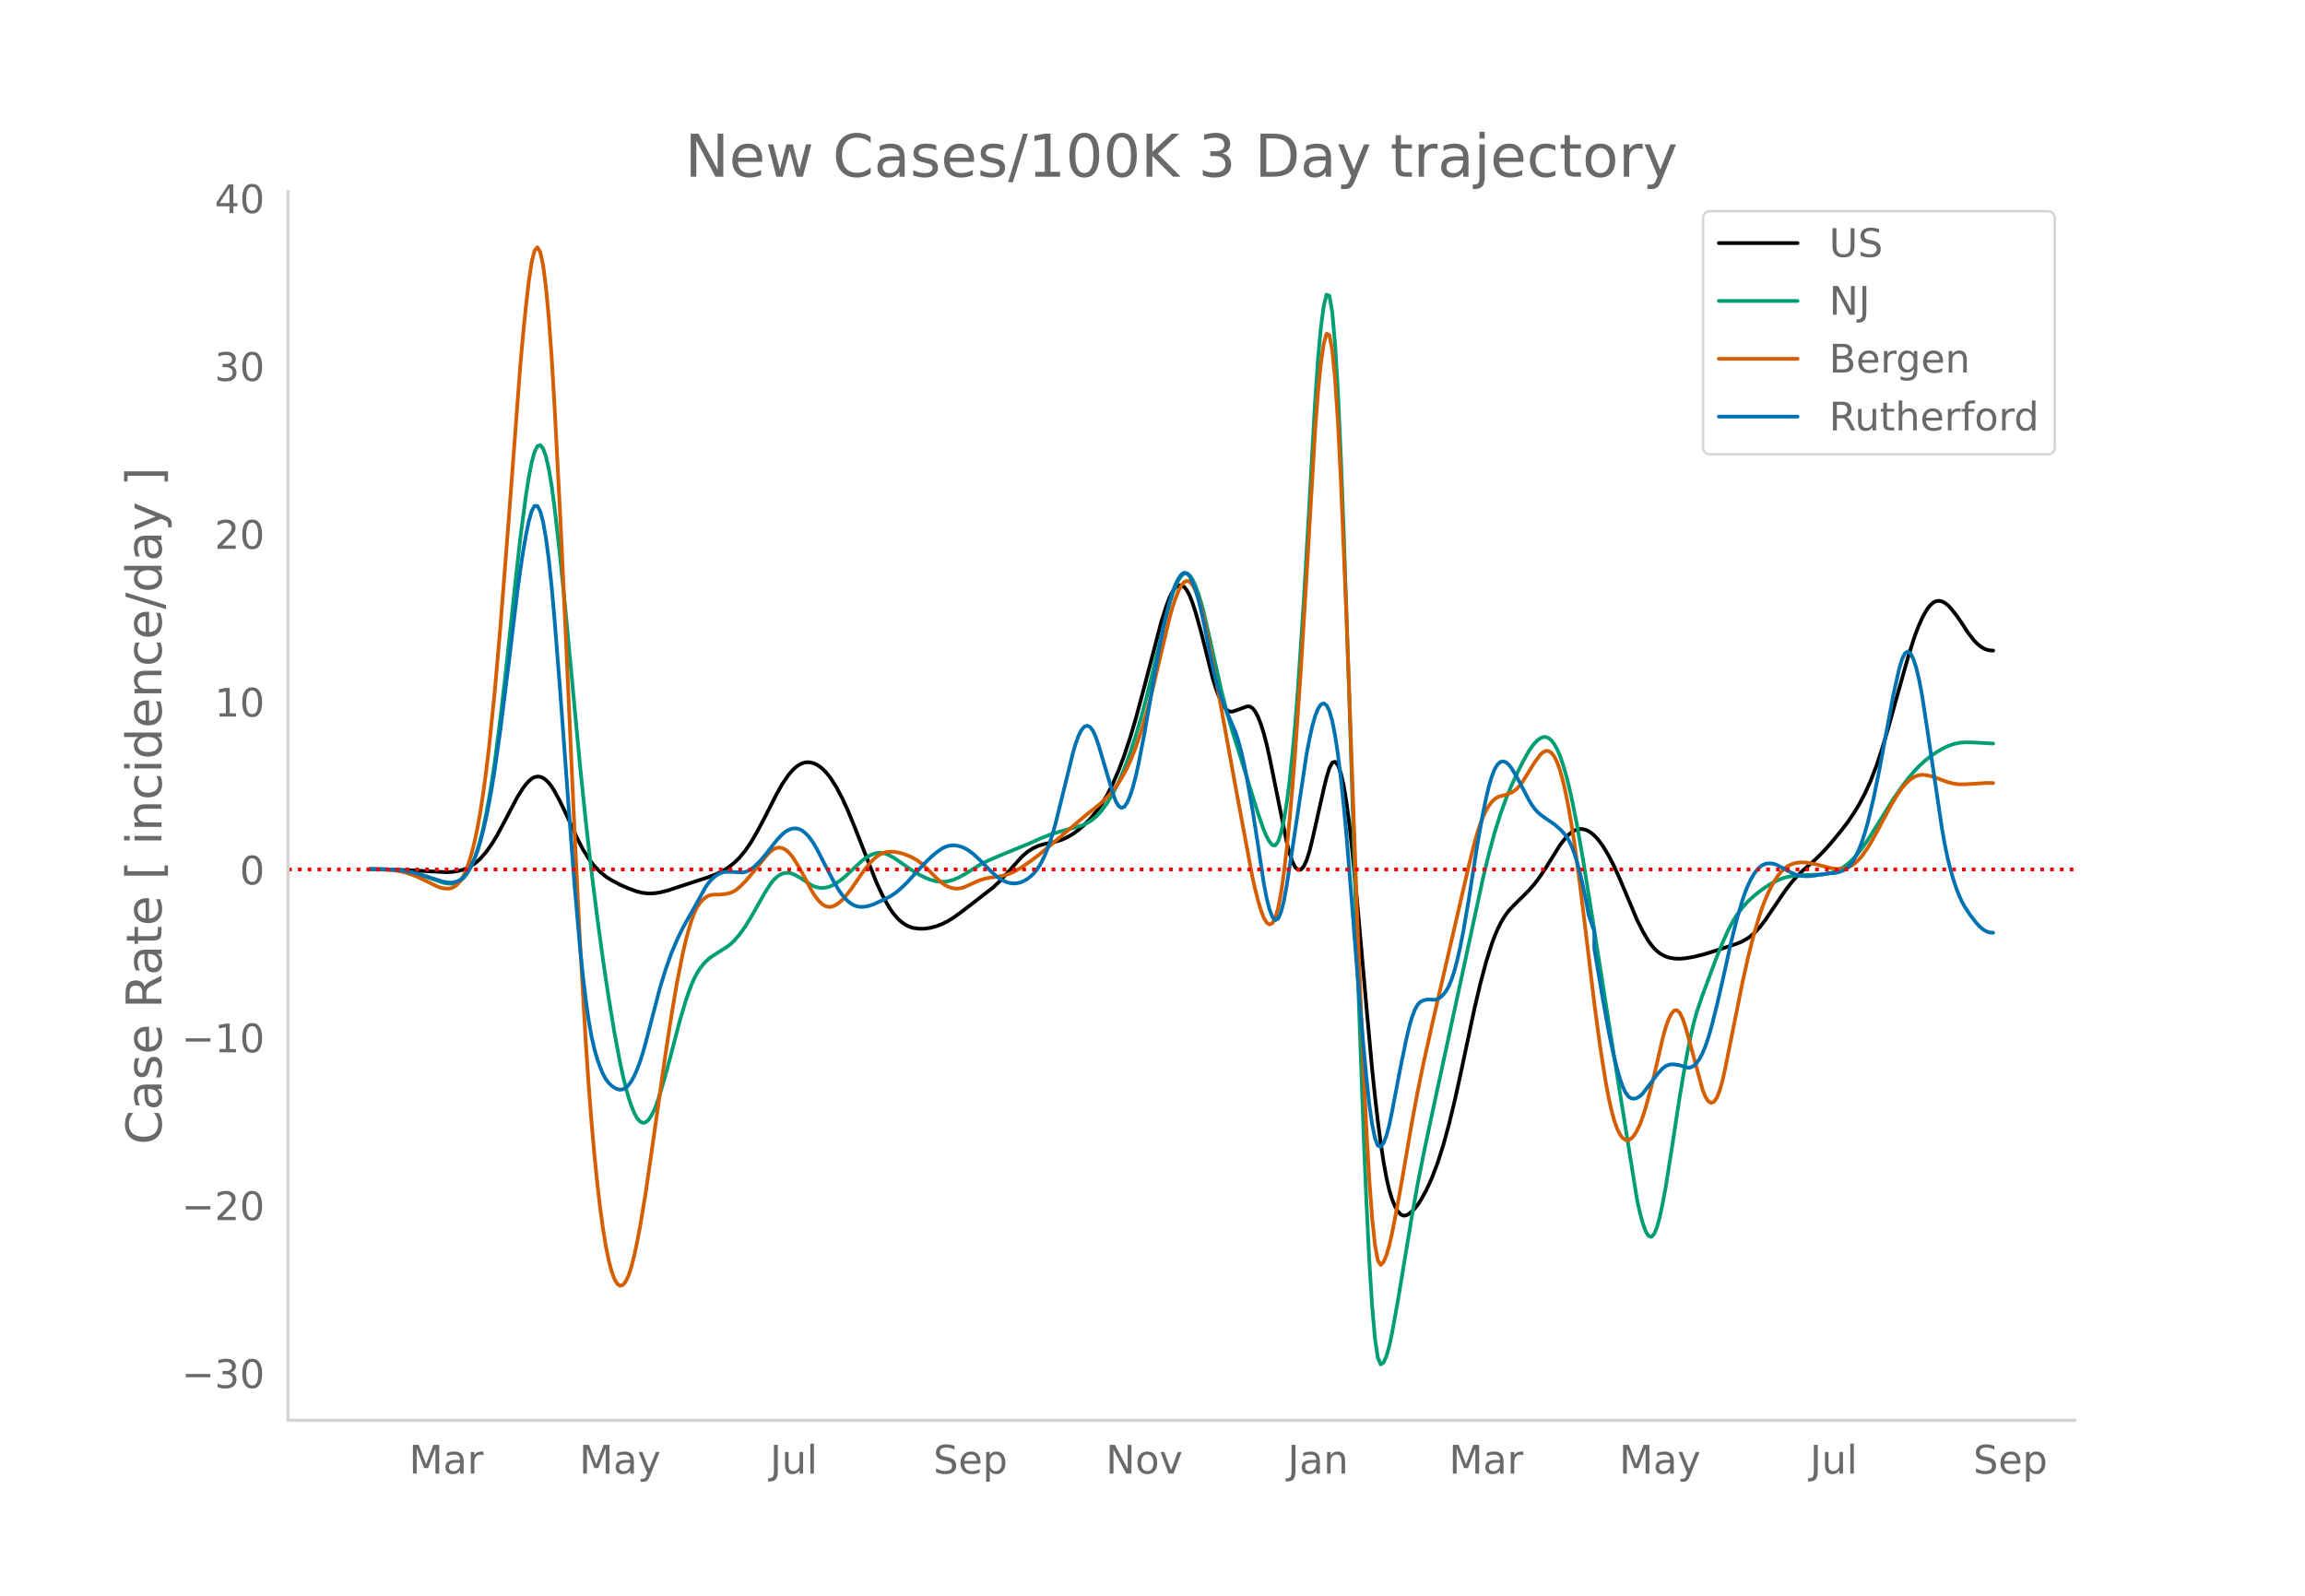 <svg height="864" viewBox="0 0 936 648" width="1248" xmlns="http://www.w3.org/2000/svg" xmlns:xlink="http://www.w3.org/1999/xlink"><defs><style>*{stroke-linecap:butt;stroke-linejoin:round}</style></defs><g id="figure_1"><path d="M0 648h936V0H0z" style="fill:#fff" id="patch_1"/><g id="axes_1"><path d="M117 576.72h725.4V77.76H117z" style="fill:none" id="patch_2"/><path clip-path="url(#p2b158eb14f)" d="m149.973 353.07 10.412.088 6.942.275 13.883.74 2.314-.115 2.314-.331 2.314-.607 2.314-1.019 2.313-1.468 1.157-.927 1.157-1.08 2.314-2.633 2.314-3.254 2.314-3.834 3.47-6.528 4.628-8.797 2.314-3.637 1.157-1.498 1.157-1.271 1.157-.98 1.157-.62 1.157-.251 1.157.117 1.157.476 1.157.824 1.157 1.168 1.157 1.515 1.157 1.841 2.314 4.301 2.313 4.83 4.628 10.104 2.314 4.444 2.314 3.74 2.314 2.986 2.314 2.371 2.314 1.895 2.313 1.477 3.471 1.834 3.471 1.532 3.47 1.26 2.315.534 2.314.231 2.314-.062 2.313-.343 3.471-.878 4.628-1.557 6.942-2.262 4.627-1.513 3.471-1.337 2.314-1.16 2.314-1.436 2.314-1.807 2.314-2.272 2.314-2.805 2.313-3.4 2.314-3.95 3.471-6.553 4.628-9.091 2.314-4.086 2.314-3.4 1.157-1.414 1.156-1.218 1.157-1.007 1.157-.779 1.157-.547 1.157-.317 1.157-.088 1.157.125 1.157.324 1.157.519 1.157.716 1.157.917 1.157 1.122 1.157 1.329 1.157 1.535 2.314 3.666 2.313 4.379 2.314 5.062 2.314 5.597 9.256 23.5 2.314 4.975 2.313 4.27 1.157 1.844 1.157 1.62 1.157 1.392 1.157 1.17 1.157.975 1.157.807 1.157.645 1.157.483 1.157.327 2.314.315 2.314-.032 2.313-.358 2.314-.622 2.314-.876 2.314-1.154 2.314-1.433 3.47-2.486 12.727-9.843 2.314-2.199 2.314-2.453 6.941-7.754 2.314-2.012 2.314-1.48 2.314-1.037 2.314-.683 4.628-.952 2.314-.744 2.313-1.04 2.314-1.36 2.314-1.688 2.314-2.026 2.314-2.37 2.314-2.738 2.314-3.17 2.314-3.842 2.313-4.575 2.314-5.347 2.314-6.157 2.314-6.968 2.314-7.78 3.47-12.932 6.942-26.582 2.314-7.155 1.157-2.925 1.157-2.25 1.157-1.538 1.157-.827 1.157-.108 1.157.649 1.157 1.444 1.157 2.246 1.157 3.01 1.157 3.575 2.314 8.211 4.627 18.485 1.157 3.75 1.157 3.216 1.157 2.667 1.157 2.047 1.157 1.355 1.157.65 1.157.004 2.314-.782 3.47-1.288 1.158-.02 1.156.688 1.157 1.46 1.157 2.23 1.157 2.996 1.157 3.736 1.157 4.45 1.157 5.156 6.942 34.303 1.157 4.57 1.157 3.459 1.157 2.263 1.156 1.067 1.157-.126 1.157-1.306 1.157-2.473 1.157-3.64 1.157-4.697 4.628-20.559 1.157-4.752 1.157-3.805 1.157-2.164 1.157-.382 1.157 1.4 1.157 3.19 1.156 5.032 1.157 6.92 1.157 8.818 1.157 10.596 2.314 24.082 3.471 39.444 2.314 25.35 1.157 11.083 1.157 9.978 1.157 8.857 1.157 7.655 1.157 6.37 1.156 5.072 1.157 3.818 1.157 2.8 1.157 2.02 1.157 1.285 1.157.551 1.157-.144 1.157-.643 1.157-.947 1.157-1.212 1.157-1.476 1.157-1.737 2.314-4.173 2.314-5.046 2.313-6.08 2.314-7.283 2.314-8.463 2.314-9.531 2.314-10.547 5.785-27.231 2.313-9.8 2.314-8.696 2.314-7.376 1.157-3.113 1.157-2.727 1.157-2.352 1.157-2.034 1.157-1.771 1.157-1.52 2.314-2.453 5.784-5.707 2.314-2.662 2.314-3.083 2.314-3.487 5.785-9.304 2.314-2.94 1.157-1.2 1.156-.952 1.157-.697 1.157-.441 1.157-.187 1.157.06 1.157.302 1.157.54 1.157.776 1.157 1 1.157 1.208 1.157 1.416 1.157 1.622 2.314 3.836 2.314 4.518 2.313 5.16 6.942 16.5 2.314 4.64 2.314 3.893 1.157 1.609 1.157 1.37 1.157 1.131 1.157.9 1.156.71 1.157.555 1.157.41 2.314.434 2.314.095 2.314-.192 3.47-.618 3.472-.841 4.627-1.399 9.256-3.047 2.314-.969 2.314-1.356 2.313-1.834 2.314-2.422 2.314-3.027 4.628-6.844 3.47-5.12 2.315-3.022 2.314-2.652 2.313-2.267 5.785-5.128 3.47-3.558 3.472-3.96 3.47-4.271 2.314-3.049 2.314-3.4 2.314-3.804 2.314-4.384 2.314-5.144 2.314-6.002 2.314-6.951 2.314-7.791 4.627-16.628 3.471-12.301 2.314-7.42 1.157-3.267 1.157-2.925 1.157-2.582 1.157-2.231 1.157-1.844 1.157-1.419 1.157-.985 1.157-.553 1.156-.13 1.157.243 1.157.566 1.157.88 1.157 1.176 2.314 2.897 2.314 3.342 2.314 3.577 2.314 3.037 1.157 1.243 1.157 1.057 1.157.857 1.156.641 1.157.424 1.157.206 1.157.049h0" style="fill:none;stroke:#000;stroke-linecap:round;stroke-width:1.5" id="line2d_1"/><path clip-path="url(#p2b158eb14f)" d="m149.973 352.883 6.941.096 4.628.33 3.47.508 3.472.782 3.47 1.075 8.1 2.79 2.313.367 1.157.003 1.157-.197 1.157-.41 1.157-.64 1.157-.97 1.157-1.4 1.157-1.847 1.156-2.296 1.157-2.766 1.157-3.352 1.157-4.051 1.157-4.774 1.157-5.495 1.157-6.223 1.157-6.98 1.157-7.763 2.314-17.857 2.314-20.08 3.47-32.486 2.314-20.841 2.314-17.447 1.157-7.33 1.157-5.96 1.157-4.175 1.157-2.306 1.157-.442 1.157 1.403 1.157 3.229 1.157 5.051 1.157 6.874 1.157 8.6 2.314 20.471 2.313 23.269 5.785 61.77 2.314 22.325 2.314 20.352 2.314 18.463 2.314 16.968 2.314 15.566 2.313 14.009 2.314 12.28 1.157 5.38 1.157 4.76 1.157 4.118 1.157 3.48 1.157 2.826 1.157 2.115 1.157 1.341 1.157.556 1.157-.228 1.157-1 1.157-1.692 1.157-2.31 1.156-2.914 1.157-3.48 2.314-7.94 2.314-8.657 3.47-13.317 2.315-7.74 1.157-3.456 1.157-3.103 1.157-2.679 1.157-2.24 1.157-1.823 1.156-1.506 1.157-1.292 1.157-1.097 1.157-.904 6.942-4.457 1.157-.954 1.157-1.1 2.314-2.665 2.314-3.243 2.313-3.78 5.785-10.19 2.314-3.539 1.157-1.405 1.157-1.11 1.157-.821 1.157-.55 1.157-.296 1.157-.047 1.157.2 1.156.434 2.314 1.24 2.314 1.47 2.314 1.53 1.157.577 1.157.401 1.157.226 1.157.062 1.157-.095 1.157-.249 1.157-.403 1.157-.552 2.313-1.454 2.314-1.844 3.471-3.272 3.471-3.227 2.314-1.651 1.157-.616 1.157-.472 1.157-.31 1.157-.125 1.157.06 1.156.247 1.157.425 2.314 1.217 2.314 1.557 4.628 3.251 3.47 2.11 2.315 1.164 2.313.934 2.314.603 2.314.233 2.314-.196 2.314-.635 2.314-1 2.314-1.286 5.784-3.6 3.471-1.798 3.471-1.52 13.883-5.724 4.628-2.065 3.47-1.354 3.472-1.098 9.255-2.576 2.314-1.064 1.157-.68 1.157-.827 1.157-.984 1.157-1.142 1.157-1.308 2.314-3.14 2.313-3.848 2.314-4.614 2.314-5.442 2.314-6.265 2.314-7.059 2.314-7.853 2.314-8.692 3.47-14.433 3.471-14.36 2.314-8.816 1.157-3.65 1.157-3.025 1.157-2.397 1.157-1.746 1.157-.973 1.157-.078 1.157.841 1.157 1.735 1.157 2.503 1.157 3.143 1.157 3.76 1.157 4.373 2.313 10.152 4.628 20.58 2.314 9.335 2.314 7.904 4.628 14.702 5.784 18.596 2.314 6.685 1.157 2.63 1.157 2.035 1.157 1.342 1.157.142 1.157-1.56 1.157-3.367 1.157-5.17 1.157-6.988 1.157-8.87 1.157-10.816 1.157-12.775 1.156-14.734 2.314-34.84 2.314-40.148 2.314-41.547 1.157-16.618 1.157-12.714 1.157-8.81 1.157-4.696 1.157.456 1.157 6.647 1.157 13.047 1.157 19.447 1.157 25.541 1.156 30.108 2.314 69.025 3.471 112.351 2.314 64.002 1.157 27.784 1.157 23.753 1.157 18.58 1.157 13.177 1.157 7.776 1.157 2.701 1.157-.742 1.157-2.55 1.156-4.033 1.157-5.41 2.314-12.829 3.471-20.936 2.314-13.982 2.314-12.84 2.314-11.757 3.47-16.41 6.942-32.151 13.883-64.19 2.314-9.592 2.314-8.523 2.314-7.385 2.314-6.398 2.314-5.572 2.314-4.98 2.314-4.614 2.313-4.136 1.157-1.72 1.157-1.446 1.157-1.172 1.157-.88 1.157-.498 1.157-.022 1.157.47 1.157.975 1.157 1.525 1.157 2.126 1.157 2.736 1.157 3.347 1.157 3.947 1.157 4.506 1.156 5.019 2.314 11.553 2.314 13.354 3.471 21.665 8.099 51.595 10.412 65.151 1.157 5.219 1.157 4.24 1.157 3.213 1.157 1.932 1.157.402 1.157-1.18 1.157-2.761 1.157-4.271 1.156-5.426 1.157-6.227 2.314-14.552 3.471-22.696 2.314-13.643 1.157-6.166 1.157-5.524 1.157-4.85 1.157-4.176 2.314-6.778 5.784-15.515 2.314-5.652 2.314-5.149 2.314-4.328 1.157-1.827 2.314-3.051 2.314-2.522 2.313-2.108 2.314-1.869 2.314-1.669 2.314-1.45 2.314-1.208 2.314-.956 2.314-.664 2.314-.39 3.47-.287 8.099-.255 2.314-.329 2.314-.603 2.314-1.015 2.314-1.46 2.313-1.94 2.314-2.446 2.314-2.93 2.314-3.316 3.47-5.492 6.942-11.214 3.471-5.003 2.314-3.031 2.314-2.77 2.314-2.456 2.314-2.13 2.314-1.845 2.314-1.605 2.313-1.364 2.314-1.122 2.314-.864 2.314-.542 2.314-.208 3.47.053 8.1.453h0" style="fill:none;stroke:#009e73;stroke-linecap:round;stroke-width:1.5" id="line2d_2"/><path clip-path="url(#p2b158eb14f)" d="m149.973 352.937 5.784.098 3.471.28 3.471.552 2.314.576 2.314.749 2.314.927 4.627 2.226 3.471 1.69 1.157.4 1.157.268 1.157.134 1.157-.017 1.157-.261 1.157-.597 1.157-.951 1.157-1.335 1.157-1.86 1.157-2.528 1.157-3.224 1.156-3.922 1.157-4.647 1.157-5.517 1.157-6.532 1.157-7.576 1.157-8.62 1.157-9.661 2.314-22.43 2.314-26.504 3.47-44.709 4.628-61.52 1.157-12.902L213.604 124l1.157-9.99 1.157-7.672 1.157-4.576 1.157-1.322 1.157 1.958 1.157 5.368 1.157 8.908 1.157 12.475 1.157 16.04 1.157 19.405 2.314 44.857 2.313 49.62 3.471 77.816 2.314 46.653 2.314 40.143 1.157 17.086 1.157 15.075 1.157 13.113 1.157 11.4 1.157 9.939 1.157 8.525 1.157 7.113 1.157 5.718 1.156 4.415 1.157 3.204 1.157 2.01 1.157.825 1.157-.31 1.157-1.396 1.157-2.474 1.157-3.55 1.157-4.589 1.157-5.424 1.157-6.058 2.314-13.9 3.47-24.114 4.628-32.58 2.314-15.019 2.314-13.747 2.314-11.675 1.157-4.985 1.157-4.407 1.157-3.786 1.157-3.118 1.157-2.442 1.157-1.797 1.156-1.31 1.157-.979 1.157-.679 1.157-.38 1.157-.11 2.314-.017 2.314-.237 1.157-.225 1.157-.359 1.157-.553 1.157-.76 1.157-.956 2.314-2.303 2.313-2.661 5.785-7.167 1.157-1.315 1.157-1.125 1.157-.81 1.157-.47 1.157-.13 1.157.217 1.157.565 1.157.913 1.157 1.262 1.156 1.591 2.314 3.767 2.314 4.216 2.314 4.398 1.157 1.925 1.157 1.659 1.157 1.385 1.157 1.073 1.157.723 1.157.364 1.157.007 1.157-.337 1.157-.616 1.156-.829 1.157-1.027 1.157-1.226 2.314-2.96 3.471-5.057 2.314-3.295 2.314-2.77 1.157-1.177 1.157-1.009 1.157-.813 1.157-.611 1.156-.41 1.157-.218 2.314-.027 2.314.373 2.314.693 2.314.94 2.314 1.225 2.314 1.692 2.314 2.187 3.47 3.493 2.314 2.049 1.157.808 1.157.634 1.157.46 1.157.286 1.157.117 1.157-.05 1.157-.216 1.157-.381 5.784-2.637 2.314-.728 2.314-.452 3.471-.43 2.314-.515 2.314-.762 2.314-1.094 2.313-1.408 3.471-2.383 3.471-2.624 4.628-3.81 15.04-12.765 4.628-3.662 2.314-2.076 2.314-2.405 2.313-2.81 2.314-3.504 2.314-4.277 1.157-2.473 2.314-5.77 2.314-6.89 2.314-8.01 2.314-9.112 6.941-29.154 1.157-4.075 1.157-3.465 1.157-2.854 1.157-2.216 1.157-1.439 1.157-.525 1.157.416 1.157 1.346 1.157 2.214 1.157 3.02 1.157 3.812 1.157 4.606 2.313 11.163 3.471 18.51 6.942 38.155 6.941 37.188 1.157 5.068 1.157 4.504 1.157 3.888 1.157 3.02 1.157 1.899 1.157.725 1.157-.515 1.157-2.095 1.157-4.017 1.157-6.005 1.157-7.994 1.157-9.94 1.157-11.674 1.157-13.193 1.157-14.67 2.313-33.7 2.314-37.94 3.471-58.948 1.157-15.387 1.157-11.69 1.157-7.99 1.157-4.125 1.157.569 1.157 6.092 1.157 11.783 1.157 17.472 1.157 22.87 2.313 56.1 2.314 64.765 2.314 64.366 2.314 55.193 1.157 23.819 1.157 20.26 1.157 15.729 1.157 11 1.157 6.274 1.157 1.836 1.157-1.15 1.157-2.681 1.156-3.924 1.157-5.084 2.314-11.976 2.314-13.028 3.471-20.238 2.314-12.352 2.314-11.32 3.47-15.559 6.942-30.068 8.099-35.025 2.314-9.295 1.157-4.005 1.156-3.47 1.157-2.934 1.157-2.41 1.157-1.948 1.157-1.544 1.157-1.151 1.157-.76 1.157-.408 2.314-.574 2.314-.932 1.157-.721 1.157-1.008 1.157-1.311 1.157-1.615 4.627-7.503 2.314-3.113 1.157-1.101 1.157-.519 1.157.105 1.157.752 1.157 1.516 1.157 2.395 1.157 3.3 1.157 4.203 1.157 5.095 1.157 5.927 1.156 6.698 1.157 7.457 2.314 17.143 3.471 28.655 2.314 19.318 2.314 17.255 2.314 14.639 1.157 6.173 1.157 5.23 1.157 4.262 1.156 3.29 1.157 2.342 1.157 1.499 1.157.759 1.157.041 1.157-.665 1.157-1.315 1.157-1.91 1.157-2.493 1.157-3.076 1.157-3.636 2.314-8.477 2.314-9.7 2.313-10.123 1.157-4.156 1.157-3.294 1.157-2.401 1.157-1.356 1.157-.159 1.157 1.07 1.157 2.3 1.157 3.431 2.314 8.354 4.628 17.105 1.157 2.905 1.156 1.804 1.157.694 1.157-.463 1.157-1.665 1.157-2.877 1.157-4.09 1.157-5.197 6.942-34.626 2.314-10.358 2.313-9.154 2.314-7.769 1.157-3.348 1.157-2.996 1.157-2.677 1.157-2.387 1.157-2.106 1.157-1.823 1.157-1.545 1.157-1.286 1.157-1.047 1.157-.812 1.157-.586 1.157-.41 1.157-.285 1.157-.166 2.313.011 2.314.327 2.314.495 5.785 1.484 2.314.33 2.314-.055 1.157-.183 1.156-.338 1.157-.538 1.157-.749 1.157-.958 1.157-1.167 1.157-1.361 2.314-3.268 2.314-3.908 3.47-6.447 3.472-6.612 2.313-3.888 2.314-3.35 1.157-1.395 1.157-1.19 1.157-.982 1.157-.774 1.157-.565 1.157-.356 1.157-.146 1.157.052 2.314.458 2.314.735 4.627 1.723 2.314.584 2.314.3 2.314.003 9.255-.547 2.314.04h0" style="fill:none;stroke:#d55e00;stroke-linecap:round;stroke-width:1.5" id="line2d_3"/><path clip-path="url(#p2b158eb14f)" d="m149.973 352.901 6.941.09 4.628.308 3.47.474 3.472.728 3.47.999 8.1 2.573 2.313.327 1.157-.006 1.157-.194 1.157-.391 1.157-.608 1.157-.916 1.157-1.316 1.157-1.733 1.156-2.15 1.157-2.588 1.157-3.13 1.157-3.772 1.157-4.437 1.157-5.101 1.157-5.768 1.157-6.45 1.157-7.15 2.314-16.358 3.47-27.61 3.471-28.775 1.157-8.536 1.157-7.592 1.157-6.646 1.157-5.604 1.157-4.078 1.157-2.065 1.157.044 1.157 2.162 1.157 4.327 1.157 6.54 1.157 8.762 1.157 10.983 1.157 13.058 2.314 29.397 3.47 47.605 2.314 30.772 2.314 26.293 1.157 11.205 1.157 9.677 1.157 8.116 1.157 6.554 1.157 5.073 1.157 3.994 1.157 3.318 1.157 2.723 1.157 2.127 1.157 1.558 1.156 1.125 1.157.827 1.157.556 1.157.265 1.157-.123 1.157-.61 1.157-1.117 1.157-1.624 1.157-2.128 1.157-2.626 1.157-3.118 1.157-3.607 1.157-4.097 5.784-22.224 2.314-7.556 2.314-6.495 2.314-5.499 2.314-4.784 2.314-4.163 2.314-4.039 4.627-8.421 1.157-1.627 1.157-1.355 1.157-1.088 1.157-.851 1.157-.642 1.157-.437 1.157-.234 2.314.014 4.628.252 1.157-.223 1.156-.447 1.157-.67 1.157-.884 2.314-2.235 2.314-2.708 4.628-5.923 2.314-2.471 1.157-.939 1.157-.705 1.157-.472 1.156-.233 1.157.029 1.157.315 1.157.607 1.157.898 1.157 1.186 1.157 1.456 1.157 1.708 1.157 1.957 3.47 6.755 3.472 6.638 2.313 3.87 1.157 1.603 1.157 1.377 1.157 1.15 1.157.918 1.157.684 1.157.449 1.157.223 1.157.045 1.157-.085 1.157-.206 2.314-.764 4.627-2.109 2.314-1.193 2.314-1.578 2.314-1.997 2.314-2.284 3.47-3.835 3.472-3.73 2.313-2.279 2.314-1.997 2.314-1.625 1.157-.586 1.157-.414 1.157-.242 1.157-.072 1.157.083 1.157.224 1.157.363 1.157.5 1.157.64 2.314 1.67 2.313 2.167 4.628 4.66 2.314 2.11 1.157.878 1.157.733 1.157.588 1.157.441 1.157.288 1.157.125 1.157-.037 1.157-.202 1.156-.367 1.157-.535 1.157-.704 1.157-.873 1.157-1.057 1.157-1.318 1.157-1.658 1.157-2.012 1.157-2.367 1.157-2.734 1.157-3.171 1.157-3.674 1.157-4.192 6.941-28.137 1.157-3.953 1.157-3.12 1.157-2.217 1.157-1.316 1.157-.406 1.157.539 1.157 1.522 1.157 2.512 1.157 3.418 5.784 19.441 1.157 3.14 1.157 2.015 1.157.79 1.157-.436 1.157-1.629 1.157-2.664 1.157-3.542 1.157-4.386 1.157-5.187 2.314-11.883 2.314-13.165 3.47-20.33 2.314-11.45 1.157-4.969 1.157-4.38 1.157-3.713 1.157-3.026 1.157-2.342 1.157-1.627 1.157-.767 1.157.24 1.157 1.274 1.157 2.283 1.157 3.154 1.157 3.89 1.157 4.599 1.157 5.307 3.47 17.26 1.157 4.78 1.157 4.145 1.157 3.546 2.314 6.017 3.47 8.093 1.158 3.51 1.157 4.26 1.157 5.01 1.157 5.731 2.313 13.094 2.314 14.826 2.314 15.25 1.157 6.02 1.157 4.522 1.157 2.99 1.157 1.275 1.157-.62 1.157-2.552 1.157-4.482 1.157-6.268 2.314-14.964 5.784-38.584 1.157-6.086 1.157-5.188 1.157-4.14 1.157-2.944 1.157-1.717 1.157-.491 1.157.784 1.157 2.303 1.157 4.065 1.157 5.877 1.157 7.689 1.157 9.462 1.156 11.047 1.157 12.443 2.314 28.786 2.314 30.02 2.314 27.23 1.157 12.348 1.157 10.673 1.157 8.222 1.157 5.615 1.157 3.008 1.157.504 1.157-1.483 1.157-2.95 1.156-4.316 1.157-5.552 3.471-18.156 2.314-11.231 1.157-4.918 1.157-4.013 1.157-3.04 1.157-2.07 1.157-1.16 1.157-.566 1.157-.285 1.157-.067 2.313.118 1.157-.32 1.157-.707 1.157-1.093 1.157-1.513 1.157-2.1 1.157-2.85 1.157-3.638 1.157-4.423 1.157-5.19 1.157-5.874 2.314-13.513 3.47-22.253 2.314-12.786 1.157-5.595 1.157-4.854 1.157-3.92 1.157-2.946 1.157-1.973 1.157-1.03 1.157-.245 1.157.383 1.157.981 1.157 1.536 2.314 3.91 2.314 4.345 2.313 4.474 1.157 1.92 1.157 1.62 1.157 1.32 1.157 1.042 2.314 1.692 3.47 2.354 2.315 2.003 1.157 1.205 1.157 1.385 1.157 1.782 1.156 2.399 1.157 3.058 1.157 3.717 1.157 4.373 1.157 5.003 1.157 5.609 1.157 6.21 2.314 6.753v6.999l3.47 20.515 2.315 12.823 1.157 5.715 1.157 5.148 1.156 4.583 1.157 3.99 1.157 3.275 1.157 2.434 1.157 1.567 1.157.741 1.157.115 1.157-.314 1.157-.7 1.157-1.09 2.314-3.043 3.47-4.584 1.158-1.391 1.156-1.194 1.157-.878 1.157-.539 1.157-.22 1.157.007 2.314.384 3.47 1.013 1.158-.205 1.157-.693 1.157-1.18 1.157-1.678 1.157-2.22 1.157-2.81 1.156-3.41 1.157-3.977 2.314-9.063 2.314-10.051 3.471-15.705 2.314-9.21 2.314-7.9 1.157-3.307 1.157-2.843 1.157-2.385 1.156-1.97 1.157-1.592 1.157-1.225 1.157-.857 1.157-.502 1.157-.22 1.157-.008 1.157.19 1.157.387 2.314 1.222 3.47 1.893 2.315.965 1.157.31 1.156.19 2.314.07 2.314-.211 5.785-.958 2.314-.12 1.157-.175 1.157-.296 1.157-.417 1.157-.562 1.156-.839 1.157-1.245 1.157-1.678 1.157-2.111 1.157-2.553 1.157-3.036 1.157-3.563 1.157-4.098 2.314-9.689 2.314-11.26 5.784-31.06 2.314-10.306 1.157-3.911 1.157-2.396 1.157-.777 1.157.813 1.157 2.252 1.157 3.541 1.157 4.802 1.157 6.062 2.314 15.063 5.784 39.134 1.157 6.533 1.157 5.586 1.157 4.68 1.157 3.975 1.157 3.474 1.157 3.014 1.157 2.554 1.157 2.12 2.314 3.5 2.314 2.964 1.157 1.279 1.157 1.083 1.156.829 1.157.563 1.157.297 1.157.083h0" style="fill:none;stroke:#0072b2;stroke-linecap:round;stroke-width:1.5" id="line2d_4"/><path clip-path="url(#p2b158eb14f)" d="M117 353.07h725.4" style="fill:none;stroke:red;stroke-dasharray:1.5,2.475;stroke-dashoffset:0;stroke-width:1.5" id="line2d_5"/><path d="M117 576.72V77.76" style="fill:none;stroke:#d3d3d3;stroke-linecap:square;stroke-linejoin:miter;stroke-width:1.25" id="patch_3"/><path d="M117 576.72h725.4" style="fill:none;stroke:#d3d3d3;stroke-linecap:square;stroke-linejoin:miter;stroke-width:1.25" id="patch_4"/><g id="matplotlib.axis_1"><g id="xtick_1"><g style="fill:#696969" transform="matrix(.16 0 0 -.16 166.116 598.378)" id="text_1"><defs><path d="M9.813 72.906h14.703l18.593-49.61 18.703 49.61h14.704V0H66.89v64.016l-18.797-50h-9.907l-18.796 50V0H9.813z" id="DejaVuSans-77"/><path d="M34.281 27.484q-10.89 0-15.093-2.484-4.204-2.484-4.204-8.5 0-4.781 3.157-7.594 3.156-2.797 8.562-2.797 7.485 0 12 5.297 4.516 5.297 4.516 14.078v2zm17.922 3.72V0H43.22v8.297Q40.14 3.328 35.547.953q-4.594-2.375-11.234-2.375-8.391 0-13.36 4.719Q6 8.016 6 15.922q0 9.219 6.172 13.906 6.187 4.688 18.437 4.688h12.61v.89q0 6.203-4.078 9.594-4.078 3.39-11.453 3.39-4.688 0-9.141-1.124-4.438-1.125-8.531-3.375v8.312q4.921 1.906 9.562 2.844 4.64.953 9.031.953 11.875 0 17.735-6.156 5.86-6.14 5.86-18.64z" id="DejaVuSans-97"/><path d="M41.11 46.297q-1.516.875-3.297 1.281Q36.03 48 33.89 48q-7.625 0-11.703-4.953-4.079-4.953-4.079-14.234V0H9.08v54.688h9.03v-8.5q2.844 4.984 7.375 7.39Q30.031 56 36.531 56q.922 0 2.047-.125 1.125-.11 2.484-.36z" id="DejaVuSans-114"/></defs><use xlink:href="#DejaVuSans-77"/><use x="86.279" xlink:href="#DejaVuSans-97"/><use x="147.559" xlink:href="#DejaVuSans-114"/></g></g><g id="xtick_2"><g style="fill:#696969" transform="matrix(.16 0 0 -.16 235.243 598.378)" id="text_2"><defs><path d="M32.172-5.078q-3.797-9.766-7.422-12.735-3.61-2.984-9.656-2.984H7.906v7.516h5.282q3.703 0 5.75 1.765Q21-9.766 23.483-3.219l1.61 4.094-22.11 53.813H12.5l17.094-42.766 17.093 42.766h9.516z" id="DejaVuSans-121"/></defs><use xlink:href="#DejaVuSans-77"/><use x="86.279" xlink:href="#DejaVuSans-97"/><use x="147.559" xlink:href="#DejaVuSans-121"/></g></g><g id="xtick_3"><g style="fill:#696969" transform="matrix(.16 0 0 -.16 312.704 598.378)" id="text_3"><defs><path d="M9.813 72.906h9.859V5.078q0-13.187-5-19.14-5-5.954-16.094-5.954h-3.75v8.297h3.078q6.531 0 9.219 3.672Q9.813-4.39 9.813 5.078z" id="DejaVuSans-74"/><path d="M8.5 21.578v33.11h8.984V21.922q0-7.766 3.016-11.656 3.031-3.875 9.094-3.875 7.265 0 11.484 4.64 4.234 4.64 4.234 12.656v31h8.985V0h-8.984v8.406Q42.047 3.422 37.718 1q-4.313-2.422-10.032-2.422-9.421 0-14.312 5.86Q8.5 10.296 8.5 21.578zM31.11 56z" id="DejaVuSans-117"/><path d="M9.422 75.984h8.984V0H9.422z" id="DejaVuSans-108"/></defs><use xlink:href="#DejaVuSans-74"/><use x="29.492" xlink:href="#DejaVuSans-117"/><use x="92.871" xlink:href="#DejaVuSans-108"/></g></g><g id="xtick_4"><g style="fill:#696969" transform="matrix(.16 0 0 -.16 379.007 598.378)" id="text_4"><defs><path d="M53.516 70.516V60.89q-5.61 2.687-10.594 4-4.984 1.328-9.625 1.328-8.047 0-12.422-3.125t-4.375-8.89q0-4.845 2.906-7.313 2.907-2.453 11.016-3.97l5.953-1.218q11.031-2.11 16.281-7.406 5.25-5.297 5.25-14.172 0-10.61-7.11-16.078-7.093-5.469-20.812-5.469-5.172 0-11.015 1.172Q13.14.922 6.89 3.219v10.156q6-3.36 11.765-5.078 5.766-1.703 11.328-1.703 8.438 0 13.032 3.312 4.593 3.328 4.593 9.485 0 5.359-3.297 8.39-3.296 3.032-10.812 4.547L27.484 33.5q-11.03 2.188-15.968 6.875-4.922 4.688-4.922 13.047 0 9.672 6.812 15.234 6.813 5.563 18.766 5.563 5.14 0 10.453-.938 5.328-.922 10.89-2.765z" id="DejaVuSans-83"/><path d="M56.203 29.594v-4.39H14.891q.593-9.282 5.593-14.142 5-4.859 13.938-4.859 5.172 0 10.031 1.266 4.86 1.265 9.656 3.812v-8.5Q49.266.734 44.187-.344 39.11-1.422 33.892-1.422q-13.094 0-20.735 7.61-7.64 7.625-7.64 20.625 0 13.421 7.25 21.296Q20.016 56 32.328 56q11.031 0 17.453-7.11 6.422-7.093 6.422-19.296zm-8.984 2.64q-.094 7.36-4.125 11.75-4.032 4.407-10.672 4.407-7.516 0-12.031-4.25-4.516-4.25-5.203-11.97z" id="DejaVuSans-101"/><path d="M18.11 8.203v-29H9.077v75.484h9.031v-8.296q2.844 4.875 7.157 7.234Q29.594 56 35.594 56q9.968 0 16.187-7.906 6.235-7.907 6.235-20.797T51.78 6.484q-6.218-7.906-16.187-7.906-6 0-10.328 2.375-4.313 2.375-7.157 7.25zm30.578 19.094q0 9.906-4.079 15.547-4.078 5.64-11.203 5.64-7.14 0-11.218-5.64-4.079-5.64-4.079-15.547 0-9.906 4.078-15.547 4.079-5.64 11.22-5.64 7.124 0 11.202 5.64t4.078 15.547z" id="DejaVuSans-112"/></defs><use xlink:href="#DejaVuSans-83"/><use x="63.477" xlink:href="#DejaVuSans-101"/><use x="125" xlink:href="#DejaVuSans-112"/></g></g><g id="xtick_5"><g style="fill:#696969" transform="matrix(.16 0 0 -.16 449.045 598.378)" id="text_5"><defs><path d="M9.813 72.906h13.28l32.329-60.984v60.984h9.562V0h-13.28L19.39 60.984V0H9.813z" id="DejaVuSans-78"/><path d="M30.61 48.39q-7.22 0-11.422-5.64-4.204-5.64-4.204-15.453 0-9.813 4.172-15.453 4.188-5.64 11.453-5.64 7.188 0 11.375 5.655 4.203 5.672 4.203 15.438 0 9.719-4.203 15.406-4.187 5.688-11.375 5.688zm0 7.61q11.718 0 18.406-7.625 6.703-7.61 6.703-21.078 0-13.422-6.703-21.078-6.688-7.64-18.407-7.64-11.765 0-18.437 7.64-6.656 7.656-6.656 21.078 0 13.469 6.656 21.078Q18.844 56 30.609 56z" id="DejaVuSans-111"/><path d="M2.984 54.688H12.5L29.594 8.797l17.093 45.89h9.516L35.687 0H23.485z" id="DejaVuSans-118"/></defs><use xlink:href="#DejaVuSans-78"/><use x="74.805" xlink:href="#DejaVuSans-111"/><use x="135.986" xlink:href="#DejaVuSans-118"/></g></g><g id="xtick_6"><g style="fill:#696969" transform="matrix(.16 0 0 -.16 522.9 598.378)" id="text_6"><defs><path d="M54.89 33.016V0h-8.984v32.719q0 7.765-3.031 11.61-3.031 3.858-9.078 3.858-7.281 0-11.484-4.64-4.204-4.625-4.204-12.64V0H9.08v54.688h9.03v-8.5q3.235 4.937 7.594 7.374Q30.078 56 35.797 56q9.422 0 14.25-5.828 4.844-5.828 4.844-17.156z" id="DejaVuSans-110"/></defs><use xlink:href="#DejaVuSans-74"/><use x="29.492" xlink:href="#DejaVuSans-97"/><use x="90.771" xlink:href="#DejaVuSans-110"/></g></g><g id="xtick_7"><g style="fill:#696969" transform="matrix(.16 0 0 -.16 588.399 598.378)" id="text_7"><use xlink:href="#DejaVuSans-77"/><use x="86.279" xlink:href="#DejaVuSans-97"/><use x="147.559" xlink:href="#DejaVuSans-114"/></g></g><g id="xtick_8"><g style="fill:#696969" transform="matrix(.16 0 0 -.16 657.526 598.378)" id="text_8"><use xlink:href="#DejaVuSans-77"/><use x="86.279" xlink:href="#DejaVuSans-97"/><use x="147.559" xlink:href="#DejaVuSans-121"/></g></g><g id="xtick_9"><g style="fill:#696969" transform="matrix(.16 0 0 -.16 734.986 598.378)" id="text_9"><use xlink:href="#DejaVuSans-74"/><use x="29.492" xlink:href="#DejaVuSans-117"/><use x="92.871" xlink:href="#DejaVuSans-108"/></g></g><g id="xtick_10"><g style="fill:#696969" transform="matrix(.16 0 0 -.16 801.289 598.378)" id="text_10"><use xlink:href="#DejaVuSans-83"/><use x="63.477" xlink:href="#DejaVuSans-101"/><use x="125" xlink:href="#DejaVuSans-112"/></g></g></g><g id="matplotlib.axis_2"><g id="ytick_1"><g style="fill:#696969" transform="matrix(.16 0 0 -.16 73.733 563.616)" id="text_11"><defs><path d="M10.594 35.5h62.593v-8.297H10.594z" id="DejaVuSans-8722"/><path d="M40.578 39.313Q47.656 37.797 51.625 33q3.984-4.781 3.984-11.813 0-10.78-7.422-16.703-7.421-5.906-21.093-5.906-4.578 0-9.438.906-4.86.907-10.031 2.72v9.515q4.094-2.39 8.969-3.61 4.89-1.218 10.218-1.218 9.266 0 14.125 3.656 4.86 3.656 4.86 10.64 0 6.454-4.516 10.079-4.515 3.64-12.562 3.64h-8.5v8.11h8.89q7.266 0 11.125 2.906 3.86 2.906 3.86 8.375 0 5.61-3.985 8.61-3.968 3.015-11.39 3.015-4.063 0-8.703-.89-4.641-.876-10.203-2.72v8.782q5.624 1.562 10.53 2.344 4.907.78 9.25.78 11.235 0 17.766-5.109 6.547-5.093 6.547-13.78 0-6.063-3.468-10.235-3.47-4.172-9.86-5.782z" id="DejaVuSans-51"/><path d="M31.781 66.406q-7.61 0-11.453-7.5Q16.5 51.422 16.5 36.375q0-14.984 3.828-22.484 3.844-7.5 11.453-7.5 7.672 0 11.5 7.5 3.844 7.5 3.844 22.484 0 15.047-3.844 22.531-3.828 7.5-11.5 7.5zm0 7.813q12.266 0 18.735-9.703 6.468-9.688 6.468-28.141 0-18.406-6.468-28.11-6.47-9.687-18.735-9.687-12.25 0-18.718 9.688-6.47 9.703-6.47 28.109 0 18.453 6.47 28.14Q19.53 74.22 31.78 74.22z" id="DejaVuSans-48"/></defs><use xlink:href="#DejaVuSans-8722"/><use x="83.789" xlink:href="#DejaVuSans-51"/><use x="147.412" xlink:href="#DejaVuSans-48"/></g></g><g id="ytick_2"><g style="fill:#696969" transform="matrix(.16 0 0 -.16 73.733 495.46)" id="text_12"><defs><path d="M19.188 8.297h34.421V0H7.33v8.297q5.609 5.812 15.296 15.594 9.703 9.797 12.188 12.64 4.734 5.313 6.609 9 1.89 3.688 1.89 7.25 0 5.813-4.078 9.469-4.078 3.672-10.625 3.672-4.64 0-9.797-1.61-5.14-1.609-11-4.89v9.969Q13.767 71.78 18.938 73q5.188 1.219 9.485 1.219 11.328 0 18.062-5.672 6.735-5.656 6.735-15.125 0-4.5-1.688-8.531-1.672-4.016-6.125-9.485-1.218-1.422-7.765-8.187-6.532-6.766-18.453-18.922z" id="DejaVuSans-50"/></defs><use xlink:href="#DejaVuSans-8722"/><use x="83.789" xlink:href="#DejaVuSans-50"/><use x="147.412" xlink:href="#DejaVuSans-48"/></g></g><g id="ytick_3"><g style="fill:#696969" transform="matrix(.16 0 0 -.16 73.733 427.304)" id="text_13"><defs><path d="M12.406 8.297h16.11v55.625l-17.532-3.516v8.985l17.438 3.515h9.86V8.296H54.39V0H12.406z" id="DejaVuSans-49"/></defs><use xlink:href="#DejaVuSans-8722"/><use x="83.789" xlink:href="#DejaVuSans-49"/><use x="147.412" xlink:href="#DejaVuSans-48"/></g></g><g id="ytick_4"><use xlink:href="#DejaVuSans-48" style="fill:#696969" transform="matrix(.16 0 0 -.16 97.32 359.148)" id="text_14"/></g><g id="ytick_5"><g style="fill:#696969" transform="matrix(.16 0 0 -.16 87.14 290.992)" id="text_15"><use xlink:href="#DejaVuSans-49"/><use x="63.623" xlink:href="#DejaVuSans-48"/></g></g><g id="ytick_6"><g style="fill:#696969" transform="matrix(.16 0 0 -.16 87.14 222.836)" id="text_16"><use xlink:href="#DejaVuSans-50"/><use x="63.623" xlink:href="#DejaVuSans-48"/></g></g><g id="ytick_7"><g style="fill:#696969" transform="matrix(.16 0 0 -.16 87.14 154.68)" id="text_17"><use xlink:href="#DejaVuSans-51"/><use x="63.623" xlink:href="#DejaVuSans-48"/></g></g><g id="ytick_8"><g style="fill:#696969" transform="matrix(.16 0 0 -.16 87.14 86.524)" id="text_18"><defs><path d="M37.797 64.313 12.89 25.39h24.906zm-2.594 8.593H47.61V25.391h10.407v-8.203H47.609V0h-9.812v17.188H4.89v9.515z" id="DejaVuSans-52"/></defs><use xlink:href="#DejaVuSans-52"/><use x="63.623" xlink:href="#DejaVuSans-48"/></g></g><g style="fill:#696969" transform="matrix(0 -.2 -.2 0 65.573 464.8)" id="text_19"><defs><path d="M64.406 67.281v-10.39q-4.984 4.64-10.625 6.922-5.64 2.296-11.984 2.296-12.5 0-19.14-7.64-6.641-7.64-6.641-22.094 0-14.406 6.64-22.047 6.64-7.64 19.14-7.64 6.345 0 11.985 2.296 5.64 2.297 10.625 6.938V5.609Q59.234 2.094 53.437.33q-5.78-1.75-12.218-1.75-16.563 0-26.094 10.124-9.516 10.14-9.516 27.672 0 17.578 9.516 27.703 9.531 10.14 26.094 10.14 6.531 0 12.312-1.734 5.797-1.734 10.875-5.203z" id="DejaVuSans-67"/><path d="M44.281 53.078v-8.5q-3.797 1.953-7.906 2.922-4.094.984-8.5.984-6.688 0-10.031-2.047-3.344-2.046-3.344-6.156 0-3.125 2.39-4.906 2.391-1.781 9.626-3.39l3.078-.688q9.562-2.047 13.593-5.781 4.032-3.735 4.032-10.422 0-7.625-6.032-12.078-6.03-4.438-16.578-4.438-4.39 0-9.156.86Q10.688.296 5.422 2v9.281q4.984-2.594 9.812-3.89 4.829-1.282 9.579-1.282 6.343 0 9.75 2.172 3.421 2.172 3.421 6.125 0 3.656-2.468 5.61-2.453 1.953-10.813 3.765l-3.125.735q-8.344 1.75-12.062 5.39-3.704 3.64-3.704 9.985 0 7.718 5.47 11.906Q16.75 56 26.811 56q4.97 0 9.36-.734 4.406-.72 8.11-2.188z" id="DejaVuSans-115"/><path d="M44.39 34.188q3.172-1.079 6.172-4.594 3-3.516 6.032-9.672L66.609 0H56l-9.313 18.703q-3.624 7.328-7.015 9.719-3.39 2.39-9.25 2.39h-10.75V0h-9.86v72.906h22.266q12.5 0 18.656-5.234 6.157-5.219 6.157-15.766 0-6.89-3.203-11.437-3.204-4.532-9.297-6.282zM19.673 64.797V38.922h12.406q7.125 0 10.766 3.297 3.64 3.297 3.64 9.687 0 6.39-3.64 9.64-3.64 3.25-10.766 3.25z" id="DejaVuSans-82"/><path d="M18.313 70.219V54.688h18.5v-6.985h-18.5V18.016q0-6.688 1.828-8.594 1.828-1.906 7.453-1.906h9.218V0h-9.218q-10.407 0-14.36 3.875-3.953 3.89-3.953 14.14v29.688H2.687v6.984h6.594V70.22z" id="DejaVuSans-116"/><path d="M8.594 75.984h20.703V69H17.578V-6.203h11.719v-6.984H8.594z" id="DejaVuSans-91"/><path d="M9.422 54.688h8.984V0H9.422zm0 21.296h8.984v-11.39H9.422z" id="DejaVuSans-105"/><path d="M48.781 52.594v-8.407q-3.812 2.11-7.64 3.157-3.828 1.047-7.735 1.047-8.75 0-13.593-5.547-4.829-5.532-4.829-15.547 0-10.016 4.829-15.563 4.843-5.53 13.593-5.53 3.907 0 7.735 1.046 3.828 1.047 7.64 3.156V2.094Q45.016.344 40.984-.531q-4.015-.89-8.562-.89-12.36 0-19.64 7.765-7.266 7.765-7.266 20.953 0 13.375 7.343 21.031Q20.22 56 33.016 56q4.14 0 8.093-.86 3.953-.843 7.672-2.546z" id="DejaVuSans-99"/><path d="M45.406 46.39v29.594h8.985V0h-8.985v8.203Q42.578 3.328 38.25.953q-4.313-2.375-10.375-2.375-9.906 0-16.14 7.906-6.22 7.922-6.22 20.813 0 12.89 6.22 20.797Q17.968 56 27.874 56q6.063 0 10.375-2.375 4.328-2.36 7.156-7.234zm-30.61-19.093q0-9.906 4.079-15.547 4.078-5.64 11.203-5.64 7.125 0 11.219 5.64 4.11 5.64 4.11 15.547 0 9.906-4.11 15.547-4.094 5.64-11.219 5.64-7.125 0-11.203-5.64-4.078-5.64-4.078-15.547z" id="DejaVuSans-100"/><path d="M25.39 72.906h8.297L8.297-9.28H0z" id="DejaVuSans-47"/><path d="M30.422 75.984v-89.171H9.719v6.984H21.39V69H9.719v6.984z" id="DejaVuSans-93"/></defs><use xlink:href="#DejaVuSans-67"/><use x="69.824" xlink:href="#DejaVuSans-97"/><use x="131.104" xlink:href="#DejaVuSans-115"/><use x="183.203" xlink:href="#DejaVuSans-101"/><use x="244.727" xlink:href="#DejaVuSans-32"/><use x="276.514" xlink:href="#DejaVuSans-82"/><use x="343.746" xlink:href="#DejaVuSans-97"/><use x="405.025" xlink:href="#DejaVuSans-116"/><use x="444.234" xlink:href="#DejaVuSans-101"/><use x="505.758" xlink:href="#DejaVuSans-32"/><use x="537.545" xlink:href="#DejaVuSans-91"/><use x="576.559" xlink:href="#DejaVuSans-32"/><use x="608.346" xlink:href="#DejaVuSans-105"/><use x="636.129" xlink:href="#DejaVuSans-110"/><use x="699.508" xlink:href="#DejaVuSans-99"/><use x="754.488" xlink:href="#DejaVuSans-105"/><use x="782.271" xlink:href="#DejaVuSans-100"/><use x="845.748" xlink:href="#DejaVuSans-101"/><use x="907.271" xlink:href="#DejaVuSans-110"/><use x="970.65" xlink:href="#DejaVuSans-99"/><use x="1025.631" xlink:href="#DejaVuSans-101"/><use x="1087.154" xlink:href="#DejaVuSans-47"/><use x="1120.846" xlink:href="#DejaVuSans-100"/><use x="1184.322" xlink:href="#DejaVuSans-97"/><use x="1245.602" xlink:href="#DejaVuSans-121"/><use x="1304.781" xlink:href="#DejaVuSans-32"/><use x="1336.568" xlink:href="#DejaVuSans-93"/></g></g><g style="fill:#696969" transform="matrix(.24 0 0 -.24 278.113 71.76)" id="text_20"><defs><path d="M4.203 54.688h8.985l11.234-42.672 11.172 42.672h10.593l11.235-42.672 11.187 42.672h8.985L63.28 0H52.688L40.922 44.828 29.109 0H18.5z" id="DejaVuSans-119"/><path d="M9.813 72.906h9.859V42.094L52.39 72.906h12.703L28.906 38.922 67.672 0H54.688L19.672 35.11V0h-9.86z" id="DejaVuSans-75"/><path d="M19.672 64.797V8.109h11.922q15.093 0 22.093 6.829 7 6.843 7 21.593 0 14.64-7 21.453-7 6.813-22.093 6.813zm-9.86 8.11h20.266q21.188 0 31.094-8.813 9.922-8.813 9.922-27.563 0-18.86-9.969-27.703Q51.172 0 30.078 0H9.813z" id="DejaVuSans-68"/><path d="M9.422 54.688h8.984V-.984q0-10.438-3.984-15.125-3.969-4.688-12.813-4.688h-3.421v7.61H.594q5.125 0 6.968 2.374 1.86 2.36 1.86 9.829zm0 21.296h8.984v-11.39H9.422z" id="DejaVuSans-106"/></defs><use xlink:href="#DejaVuSans-78"/><use x="74.805" xlink:href="#DejaVuSans-101"/><use x="136.328" xlink:href="#DejaVuSans-119"/><use x="218.115" xlink:href="#DejaVuSans-32"/><use x="249.902" xlink:href="#DejaVuSans-67"/><use x="319.727" xlink:href="#DejaVuSans-97"/><use x="381.006" xlink:href="#DejaVuSans-115"/><use x="433.105" xlink:href="#DejaVuSans-101"/><use x="494.629" xlink:href="#DejaVuSans-115"/><use x="546.729" xlink:href="#DejaVuSans-47"/><use x="580.42" xlink:href="#DejaVuSans-49"/><use x="644.043" xlink:href="#DejaVuSans-48"/><use x="707.666" xlink:href="#DejaVuSans-48"/><use x="771.289" xlink:href="#DejaVuSans-75"/><use x="836.865" xlink:href="#DejaVuSans-32"/><use x="868.652" xlink:href="#DejaVuSans-51"/><use x="932.275" xlink:href="#DejaVuSans-32"/><use x="964.063" xlink:href="#DejaVuSans-68"/><use x="1041.064" xlink:href="#DejaVuSans-97"/><use x="1102.344" xlink:href="#DejaVuSans-121"/><use x="1161.523" xlink:href="#DejaVuSans-32"/><use x="1193.311" xlink:href="#DejaVuSans-116"/><use x="1232.52" xlink:href="#DejaVuSans-114"/><use x="1273.633" xlink:href="#DejaVuSans-97"/><use x="1334.912" xlink:href="#DejaVuSans-106"/><use x="1362.695" xlink:href="#DejaVuSans-101"/><use x="1424.219" xlink:href="#DejaVuSans-99"/><use x="1479.199" xlink:href="#DejaVuSans-116"/><use x="1518.408" xlink:href="#DejaVuSans-111"/><use x="1579.59" xlink:href="#DejaVuSans-114"/><use x="1620.703" xlink:href="#DejaVuSans-121"/></g><g id="legend_1"><path d="M694.75 184.5H831.2q3.2 0 3.2-3.2V88.96q0-3.2-3.2-3.2H694.75q-3.2 0-3.2 3.2v92.34q0 3.2 3.2 3.2z" style="fill:none;opacity:.8;stroke:#ccc;stroke-linejoin:miter" id="patch_5"/><path d="M697.95 98.718h32" style="fill:none;stroke:#000;stroke-linecap:round;stroke-width:1.5" id="line2d_6"/><g style="fill:#696969" transform="matrix(.16 0 0 -.16 742.75 104.317)" id="text_21"><defs><path d="M8.688 72.906h9.921V28.61q0-11.718 4.235-16.875 4.25-5.14 13.781-5.14 9.469 0 13.719 5.14 4.25 5.157 4.25 16.875v44.297H64.5V27.391q0-14.25-7.063-21.532-7.046-7.28-20.812-7.28-13.828 0-20.89 7.28-7.047 7.282-7.047 21.532z" id="DejaVuSans-85"/></defs><use xlink:href="#DejaVuSans-85"/><use x="73.193" xlink:href="#DejaVuSans-83"/></g><path d="M697.95 122.203h32" style="fill:none;stroke:#009e73;stroke-linecap:round;stroke-width:1.5" id="line2d_8"/><g style="fill:#696969" transform="matrix(.16 0 0 -.16 742.75 127.802)" id="text_22"><use xlink:href="#DejaVuSans-78"/><use x="74.805" xlink:href="#DejaVuSans-74"/></g><path d="M697.95 145.688h32" style="fill:none;stroke:#d55e00;stroke-linecap:round;stroke-width:1.5" id="line2d_10"/><g style="fill:#696969" transform="matrix(.16 0 0 -.16 742.75 151.287)" id="text_23"><defs><path d="M19.672 34.813V8.108H35.5q7.953 0 11.781 3.297 3.844 3.297 3.844 10.078 0 6.844-3.844 10.078-3.828 3.25-11.781 3.25zm0 29.984V42.828h14.61q7.218 0 10.75 2.703 3.546 2.719 3.546 8.282 0 5.515-3.547 8.25-3.531 2.734-10.75 2.734zm-9.86 8.11h25.204q11.28 0 17.375-4.688Q58.5 63.53 58.5 54.89q0-6.703-3.125-10.657-3.125-3.953-9.188-4.922 7.282-1.562 11.313-6.53 4.031-4.954 4.031-12.376 0-9.765-6.64-15.093Q48.25 0 35.984 0H9.812z" id="DejaVuSans-66"/><path d="M45.406 27.984q0 9.766-4.031 15.125-4.016 5.375-11.297 5.375-7.219 0-11.25-5.375-4.031-5.359-4.031-15.125 0-9.718 4.031-15.093t11.25-5.375q7.281 0 11.297 5.375 4.031 5.375 4.031 15.093zm8.985-21.203q0-13.953-6.203-20.765Q42-20.797 29.203-20.797q-4.734 0-8.937.703-4.203.703-8.157 2.172v8.735q3.954-2.141 7.813-3.157 3.86-1.031 7.86-1.031 8.843 0 13.234 4.61 4.39 4.609 4.39 13.937v4.453q-2.781-4.844-7.125-7.234Q33.938 0 27.875 0 17.828 0 11.672 7.656q-6.156 7.672-6.156 20.328 0 12.688 6.156 20.344Q17.828 56 27.875 56q6.063 0 10.406-2.39 4.344-2.391 7.125-7.22v8.297h8.985z" id="DejaVuSans-103"/></defs><use xlink:href="#DejaVuSans-66"/><use x="68.604" xlink:href="#DejaVuSans-101"/><use x="130.127" xlink:href="#DejaVuSans-114"/><use x="169.49" xlink:href="#DejaVuSans-103"/><use x="232.967" xlink:href="#DejaVuSans-101"/><use x="294.49" xlink:href="#DejaVuSans-110"/></g><path d="M697.95 169.173h32" style="fill:none;stroke:#0072b2;stroke-linecap:round;stroke-width:1.5" id="line2d_12"/><g style="fill:#696969" transform="matrix(.16 0 0 -.16 742.75 174.773)" id="text_24"><defs><path d="M54.89 33.016V0h-8.984v32.719q0 7.765-3.031 11.61-3.031 3.858-9.078 3.858-7.281 0-11.484-4.64-4.204-4.625-4.204-12.64V0H9.08v75.984h9.03V46.188q3.235 4.937 7.594 7.374Q30.078 56 35.797 56q9.422 0 14.25-5.828 4.844-5.828 4.844-17.156z" id="DejaVuSans-104"/><path d="M37.11 75.984V68.5h-8.594q-4.828 0-6.72-1.953-1.874-1.953-1.874-7.031v-4.828h14.797v-6.985H19.922V0H10.89v47.703H2.297v6.984h8.594V58.5q0 9.125 4.25 13.297 4.25 4.187 13.468 4.187z" id="DejaVuSans-102"/></defs><use xlink:href="#DejaVuSans-82"/><use x="64.982" xlink:href="#DejaVuSans-117"/><use x="128.361" xlink:href="#DejaVuSans-116"/><use x="167.57" xlink:href="#DejaVuSans-104"/><use x="230.949" xlink:href="#DejaVuSans-101"/><use x="292.473" xlink:href="#DejaVuSans-114"/><use x="333.586" xlink:href="#DejaVuSans-102"/><use x="368.791" xlink:href="#DejaVuSans-111"/><use x="429.973" xlink:href="#DejaVuSans-114"/><use x="469.336" xlink:href="#DejaVuSans-100"/></g></g></g></g><defs><clipPath id="p2b158eb14f"><path d="M117 77.76h725.4v498.96H117z"/></clipPath></defs></svg>